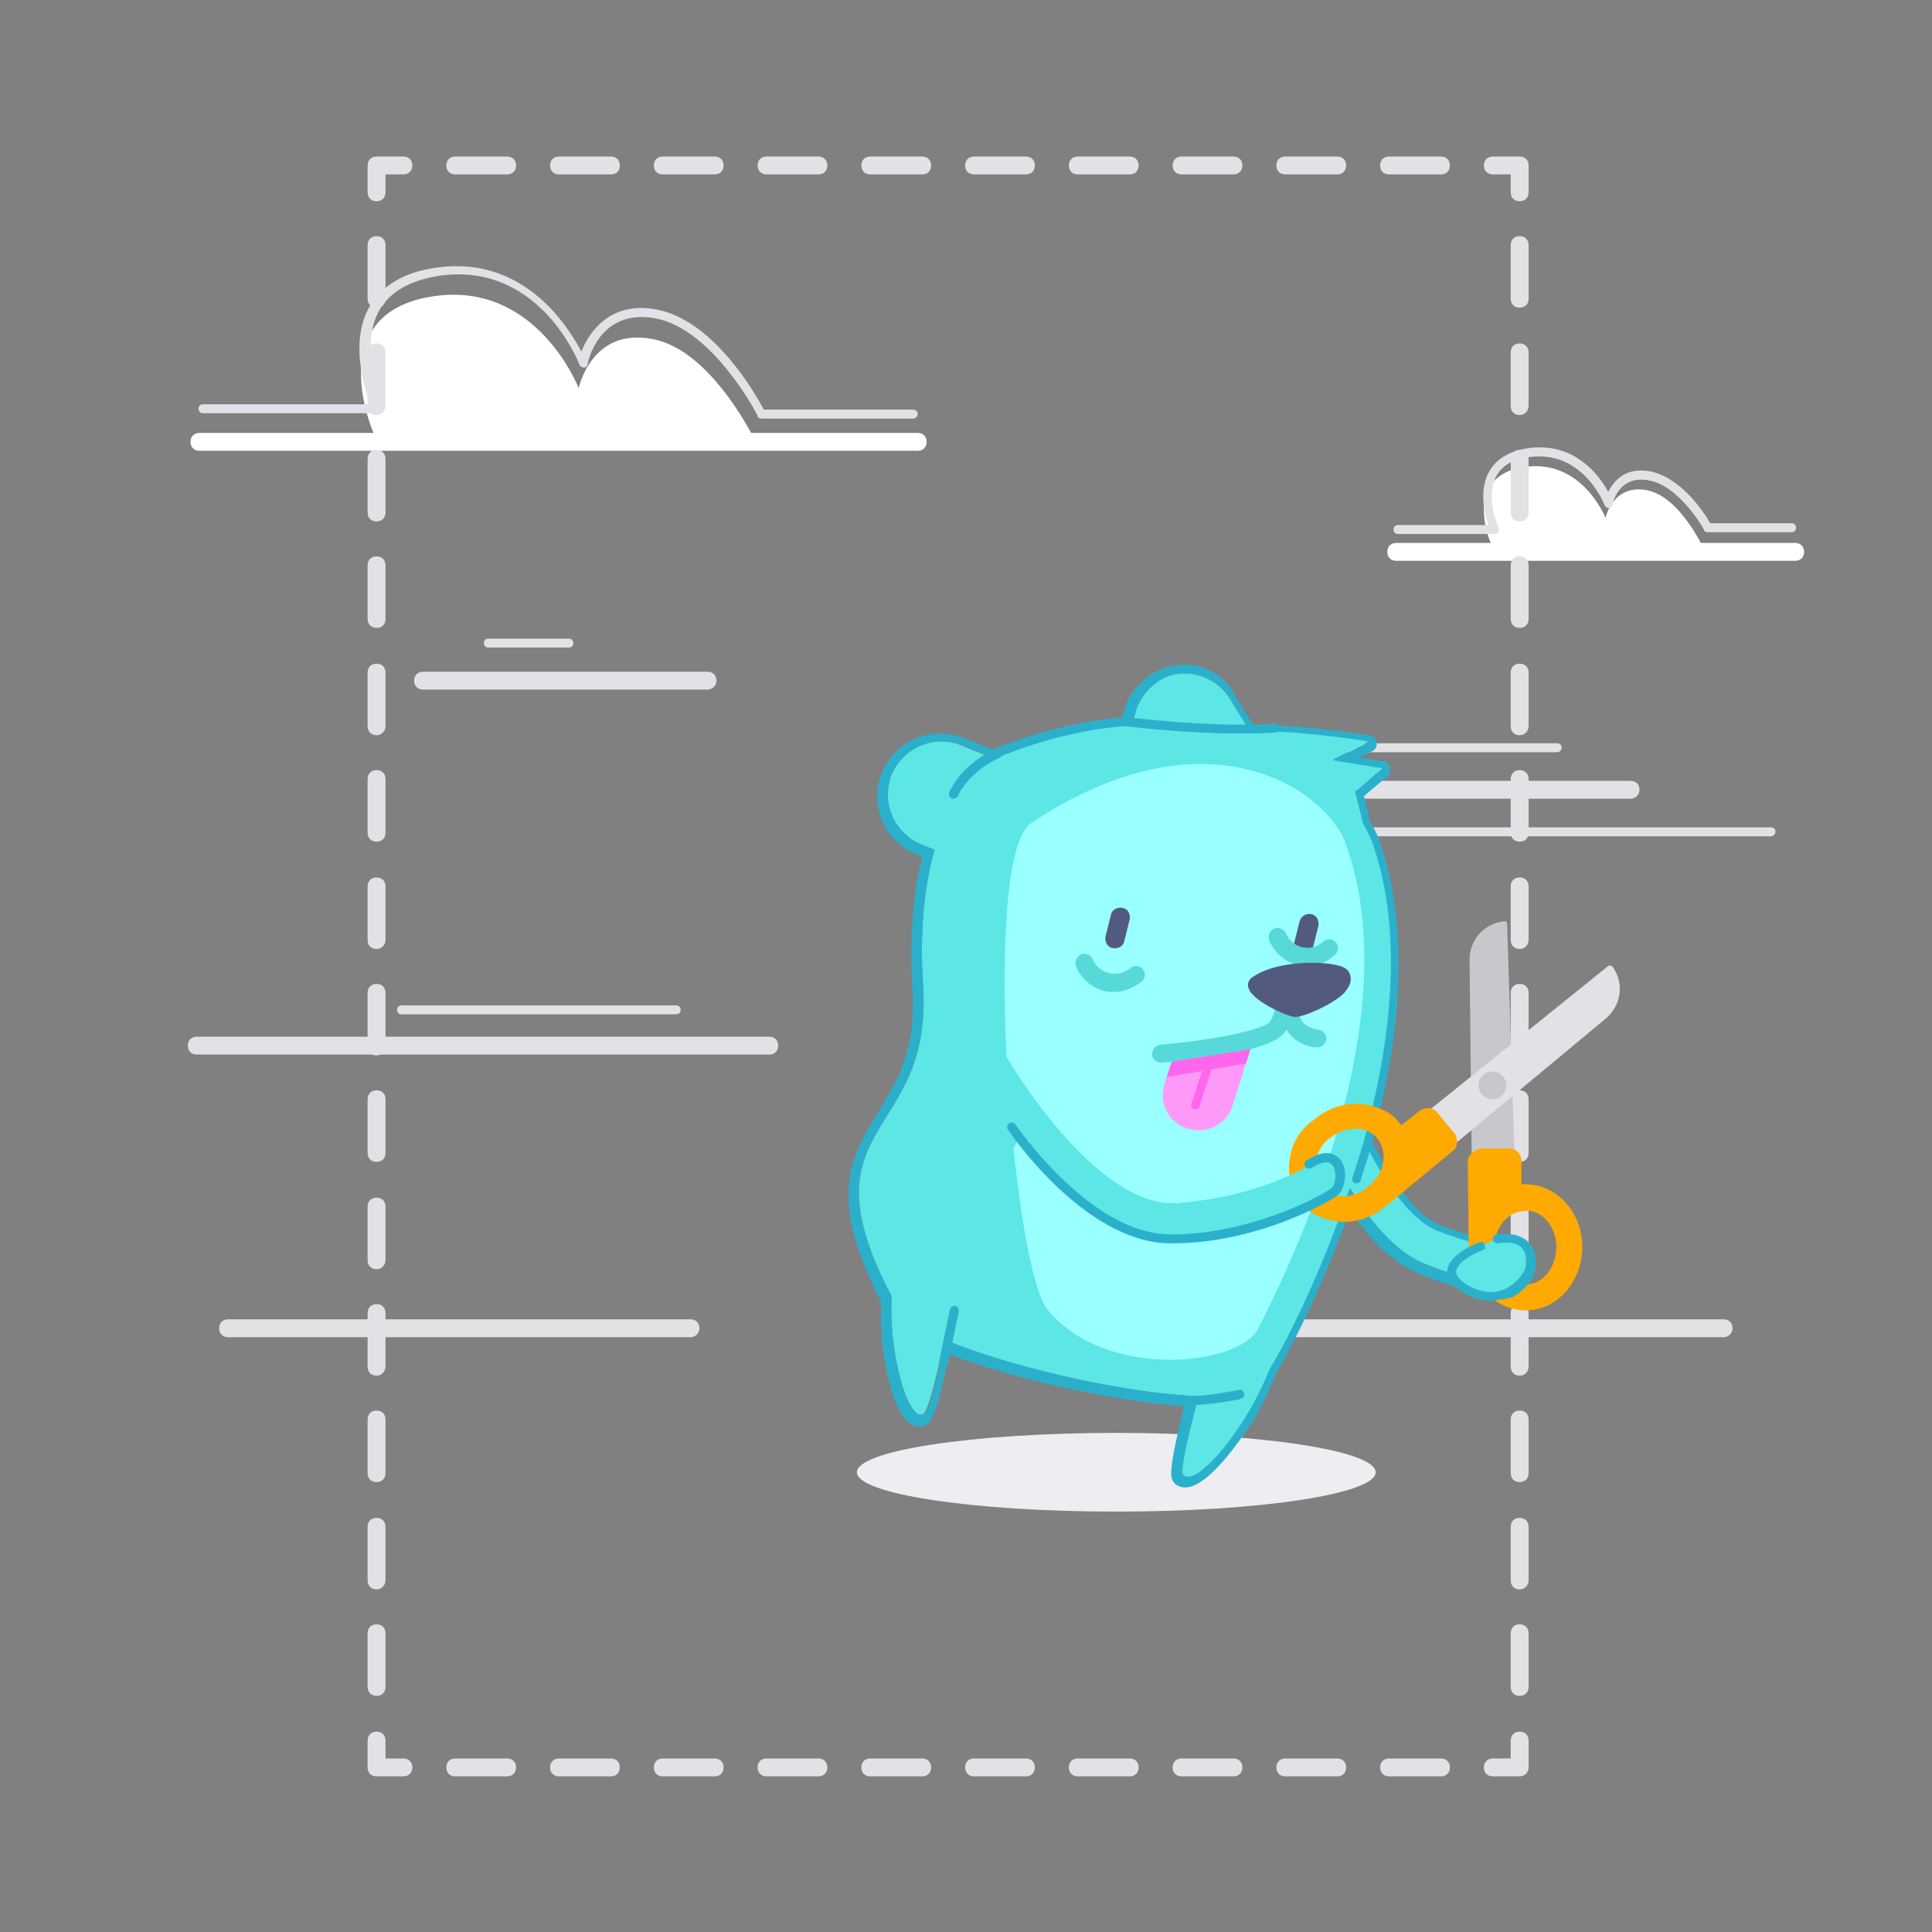 <?xml version="1.0" encoding="utf-8"?>
<!-- Generator: Adobe Illustrator 20.0.0, SVG Export Plug-In . SVG Version: 6.00 Build 0)  -->
<!DOCTYPE svg PUBLIC "-//W3C//DTD SVG 1.1//EN" "http://www.w3.org/Graphics/SVG/1.1/DTD/svg11.dtd">
<svg version="1.1" id="Layer_1" xmlns="http://www.w3.org/2000/svg" x="0px" y="0px"
	 viewBox="0 0 216 216" style="enable-background:new 0 0 216 216;" xml:space="preserve">
<rect x="0" y="0" width="216" height="216" fill="#808080" stroke="none"/>
<style type="text/css">
	.st0{fill:#FFFFFF;}
	.st1{fill:none;stroke:#E1E1E6;stroke-width:2;stroke-linecap:round;stroke-linejoin:round;stroke-miterlimit:10;}
	.st2{fill:#E1E1E6;}
	.st3{fill:#C8C8CC;}
	.st4{fill:#5CE6E6;}
	.st5{fill:#EDEDF2;}
	.st6{fill:#99FFFF;}
	.st7{fill:#363959;stroke:#70C7DD;stroke-width:11;stroke-linecap:round;stroke-linejoin:round;stroke-miterlimit:10;}
	.st8{fill:#535A80;}
	.st9{fill:#57D9D9;}
	.st10{fill:#2BB0CC;}
	.st11{fill:#FFAA00;}
	.st12{clip-path:url(#XMLID_2_);fill:#FF66ED;}
	.st13{fill:#FF66ED;}
</style>
<g>
	<path class="st0" d="M152.7,29.1L152.7,29.1C152.7,29.1,152.7,29.1,152.7,29.1z"/>
	<g>
		<path class="st1" d="M48.2,146"/>
	</g>
	<g>
		<path class="st1" d="M15.5,146"/>
	</g>
	<g>
		<path class="st1" d="M112.2,146"/>
	</g>
	<g>
		<path class="st0" d="M22.3,48.5h19.5c0,0-6.1-13.6,6.8-15.4c11.5-1.6,16.1,10.3,16.1,10.3s1.4-6.8,8.2-5.5
			C79.8,39.1,84.8,50,84.8,50h17"/>
		<g>
			<path class="st2" d="M102.1,46.8h-17c-0.2,0-0.4-0.1-0.4-0.3c0-0.1-5-9.7-11.4-10.9c-6.3-1.2-7.6,4.9-7.6,5.1
				c0,0.2-0.2,0.4-0.4,0.4c-0.2,0-0.4-0.1-0.5-0.3c0,0-1.1-2.9-3.6-5.6c-3.3-3.5-7.3-5-11.9-4.4c-3.4,0.5-5.7,1.8-6.9,3.9
				c-2.4,4.3,0.4,10.7,0.4,10.8c0.1,0.2,0.1,0.3,0,0.5c-0.1,0.1-0.2,0.2-0.4,0.2H22.7c-0.3,0-0.5-0.2-0.5-0.5s0.2-0.5,0.5-0.5h18.7
				c-0.7-1.9-2.3-7-0.1-10.9c1.4-2.4,3.9-3.9,7.6-4.4c9.6-1.3,14.5,6.4,16.1,9.4c0.8-2,3.1-5.7,8.4-4.7c6.4,1.2,11.1,9.5,12,11.2
				h16.7c0.3,0,0.5,0.2,0.5,0.5S102.3,46.8,102.1,46.8z"/>
		</g>
		<g>
			<path class="st0" d="M102.6,50.4H22.3c-0.6,0-1-0.4-1-1s0.4-1,1-1h80.3c0.6,0,1,0.4,1,1S103.2,50.4,102.6,50.4z"/>
		</g>
	</g>
	<g>
		<g>
			<path class="st2" d="M182.3,89.3h-60.7c-0.6,0-1-0.4-1-1s0.4-1,1-1h60.7c0.6,0,1,0.4,1,1S182.8,89.3,182.3,89.3z"/>
		</g>
		<g>
			<path class="st2" d="M79.1,77.1H47.3c-0.6,0-1-0.4-1-1s0.4-1,1-1h31.8c0.6,0,1,0.4,1,1S79.6,77.1,79.1,77.1z"/>
		</g>
		<g>
			<path class="st2" d="M63.6,72.4h-9c-0.3,0-0.5-0.2-0.5-0.5s0.2-0.5,0.5-0.5h9c0.3,0,0.5,0.2,0.5,0.5S63.9,72.4,63.6,72.4z"/>
		</g>
		<g>
			<path class="st2" d="M86.1,117.9H22c-0.6,0-1-0.4-1-1s0.4-1,1-1h64c0.6,0,1,0.4,1,1S86.6,117.9,86.1,117.9z"/>
		</g>
		<g>
			<path class="st2" d="M75.6,113.4H44.9c-0.3,0-0.5-0.2-0.5-0.5s0.2-0.5,0.5-0.5h30.7c0.3,0,0.5,0.2,0.5,0.5S75.9,113.4,75.6,113.4
				z"/>
		</g>
		<g>
			<path class="st2" d="M174.1,84.1h-26.9c-0.3,0-0.5-0.2-0.5-0.5s0.2-0.5,0.5-0.5h26.9c0.3,0,0.5,0.2,0.5,0.5
				S174.3,84.1,174.1,84.1z"/>
		</g>
		<g>
			<path class="st2" d="M198,93.5h-91.3c-0.3,0-0.5-0.2-0.5-0.5s0.2-0.5,0.5-0.5H198c0.3,0,0.5,0.2,0.5,0.5S198.2,93.5,198,93.5z"/>
		</g>
	</g>
	<g>
		<path class="st0" d="M155.9,60.8h10.8c0,0-3.4-7.6,3.8-8.6c6.4-0.9,9,5.7,9,5.7s0.8-3.8,4.6-3.1c3.8,0.7,6.5,6.8,6.5,6.8h9.4"/>
		<g>
			<path class="st2" d="M167.1,59.7h-10.8c-0.3,0-0.5-0.2-0.5-0.5s0.2-0.5,0.5-0.5h10.1c-0.4-1.2-1.1-3.9,0.1-6
				c0.8-1.4,2.3-2.3,4.4-2.6c5.1-0.7,7.9,3,8.9,4.9c0.7-1.4,2.1-2.8,4.7-2.3c3.5,0.7,6.1,4.7,6.7,5.8h9.1c0.3,0,0.5,0.2,0.5,0.5
				s-0.2,0.5-0.5,0.5h-9.4c-0.2,0-0.4-0.1-0.4-0.3c0,0-2.7-4.9-6.2-5.5c-3.3-0.6-4,2.5-4,2.7c0,0.2-0.2,0.4-0.4,0.4
				c-0.2,0-0.4-0.1-0.5-0.3c-0.1-0.3-2.5-6.2-8.4-5.4c-1.8,0.2-3,0.9-3.7,2.1c-1.3,2.3,0.2,5.7,0.2,5.8c0.1,0.2,0.1,0.3,0,0.5
				C167.4,59.6,167.2,59.7,167.1,59.7z"/>
		</g>
		<g>
			<path class="st0" d="M200.7,62.7h-44.6c-0.6,0-1-0.4-1-1s0.4-1,1-1h44.6c0.6,0,1,0.4,1,1S201.3,62.7,200.7,62.7z"/>
		</g>
	</g>
	<path class="st3" d="M116,105.7"/>
	<g>
		<path class="st2" d="M77.2,149.5H25.5c-0.6,0-1-0.4-1-1s0.4-1,1-1h51.7c0.6,0,1,0.4,1,1S77.7,149.5,77.2,149.5z"/>
	</g>
	<g>
		<path class="st2" d="M192.7,149.5h-56.4c-0.6,0-1-0.4-1-1s0.4-1,1-1h56.4c0.6,0,1,0.4,1,1S193.2,149.5,192.7,149.5z"/>
	</g>
	<g>
		<g>
			<path class="st2" d="M169.9,198.6h-3c-0.6,0-1-0.4-1-1s0.4-1,1-1h2v-2c0-0.6,0.4-1,1-1s1,0.4,1,1v3
				C170.9,198.1,170.5,198.6,169.9,198.6z"/>
		</g>
		<g>
			<path class="st2" d="M161.1,198.6h-5.8c-0.6,0-1-0.4-1-1s0.4-1,1-1h5.8c0.6,0,1,0.4,1,1S161.7,198.6,161.1,198.6z M149.5,198.6
				h-5.8c-0.6,0-1-0.4-1-1s0.4-1,1-1h5.8c0.6,0,1,0.4,1,1S150.1,198.6,149.5,198.6z M137.9,198.6h-5.8c-0.6,0-1-0.4-1-1s0.4-1,1-1
				h5.8c0.6,0,1,0.4,1,1S138.5,198.6,137.9,198.6z M126.3,198.6h-5.8c-0.6,0-1-0.4-1-1s0.4-1,1-1h5.8c0.6,0,1,0.4,1,1
				S126.9,198.6,126.3,198.6z M114.7,198.6h-5.8c-0.6,0-1-0.4-1-1s0.4-1,1-1h5.8c0.6,0,1,0.4,1,1S115.3,198.6,114.7,198.6z
				 M103.1,198.6h-5.8c-0.6,0-1-0.4-1-1s0.4-1,1-1h5.8c0.6,0,1,0.4,1,1S103.7,198.6,103.1,198.6z M91.5,198.6h-5.8c-0.6,0-1-0.4-1-1
				s0.4-1,1-1h5.8c0.6,0,1,0.4,1,1S92.1,198.6,91.5,198.6z M79.9,198.6h-5.8c-0.6,0-1-0.4-1-1s0.4-1,1-1h5.8c0.6,0,1,0.4,1,1
				S80.5,198.6,79.9,198.6z M68.3,198.6h-5.8c-0.6,0-1-0.4-1-1s0.4-1,1-1h5.8c0.6,0,1,0.4,1,1S68.9,198.6,68.3,198.6z M56.7,198.6
				h-5.8c-0.6,0-1-0.4-1-1s0.4-1,1-1h5.8c0.6,0,1,0.4,1,1S57.3,198.6,56.7,198.6z"/>
		</g>
		<g>
			<path class="st2" d="M45.1,198.6h-3c-0.6,0-1-0.4-1-1v-3c0-0.6,0.4-1,1-1s1,0.4,1,1v2h2c0.6,0,1,0.4,1,1S45.7,198.6,45.1,198.6z"
				/>
		</g>
		<g>
			<path class="st2" d="M42.1,189.6c-0.6,0-1-0.4-1-1v-6c0-0.6,0.4-1,1-1s1,0.4,1,1v6C43.1,189.2,42.7,189.6,42.1,189.6z
				 M42.1,177.7c-0.6,0-1-0.4-1-1v-6c0-0.6,0.4-1,1-1s1,0.4,1,1v6C43.1,177.2,42.7,177.7,42.1,177.7z M42.1,165.7c-0.6,0-1-0.4-1-1
				v-6c0-0.6,0.4-1,1-1s1,0.4,1,1v6C43.1,165.3,42.7,165.7,42.1,165.7z M42.1,153.8c-0.6,0-1-0.4-1-1v-6c0-0.6,0.4-1,1-1s1,0.4,1,1
				v6C43.1,153.3,42.7,153.8,42.1,153.8z M42.1,141.9c-0.6,0-1-0.4-1-1v-6c0-0.6,0.4-1,1-1s1,0.4,1,1v6
				C43.1,141.4,42.7,141.9,42.1,141.9z M42.1,129.9c-0.6,0-1-0.4-1-1v-6c0-0.6,0.4-1,1-1s1,0.4,1,1v6
				C43.1,129.5,42.7,129.9,42.1,129.9z M42.1,118c-0.6,0-1-0.4-1-1v-6c0-0.6,0.4-1,1-1s1,0.4,1,1v6C43.1,117.5,42.7,118,42.1,118z
				 M42.1,106.1c-0.6,0-1-0.4-1-1v-6c0-0.6,0.4-1,1-1s1,0.4,1,1v6C43.1,105.6,42.7,106.1,42.1,106.1z M42.1,94.1c-0.6,0-1-0.4-1-1
				v-6c0-0.6,0.4-1,1-1s1,0.4,1,1v6C43.1,93.7,42.7,94.1,42.1,94.1z M42.1,82.2c-0.6,0-1-0.4-1-1v-6c0-0.6,0.4-1,1-1s1,0.4,1,1v6
				C43.1,81.7,42.7,82.2,42.1,82.2z M42.1,70.2c-0.6,0-1-0.4-1-1v-6c0-0.6,0.4-1,1-1s1,0.4,1,1v6C43.1,69.8,42.7,70.2,42.1,70.2z
				 M42.1,58.3c-0.6,0-1-0.4-1-1v-6c0-0.6,0.4-1,1-1s1,0.4,1,1v6C43.1,57.9,42.7,58.3,42.1,58.3z M42.1,46.4c-0.6,0-1-0.4-1-1v-6
				c0-0.6,0.4-1,1-1s1,0.4,1,1v6C43.1,45.9,42.7,46.4,42.1,46.4z M42.1,34.4c-0.6,0-1-0.4-1-1v-6c0-0.6,0.4-1,1-1s1,0.4,1,1v6
				C43.1,34,42.7,34.4,42.1,34.4z"/>
		</g>
		<g>
			<path class="st2" d="M42.1,22.5c-0.6,0-1-0.4-1-1v-3c0-0.6,0.4-1,1-1h3c0.6,0,1,0.4,1,1s-0.4,1-1,1h-2v2
				C43.1,22.1,42.7,22.5,42.1,22.5z"/>
		</g>
		<g>
			<path class="st2" d="M161.1,19.5h-5.8c-0.6,0-1-0.4-1-1s0.4-1,1-1h5.8c0.6,0,1,0.4,1,1S161.7,19.5,161.1,19.5z M149.5,19.5h-5.8
				c-0.6,0-1-0.4-1-1s0.4-1,1-1h5.8c0.6,0,1,0.4,1,1S150.1,19.5,149.5,19.5z M137.9,19.5h-5.8c-0.6,0-1-0.4-1-1s0.4-1,1-1h5.8
				c0.6,0,1,0.4,1,1S138.5,19.5,137.9,19.5z M126.3,19.5h-5.8c-0.6,0-1-0.4-1-1s0.4-1,1-1h5.8c0.6,0,1,0.4,1,1
				S126.9,19.5,126.3,19.5z M114.7,19.5h-5.8c-0.6,0-1-0.4-1-1s0.4-1,1-1h5.8c0.6,0,1,0.4,1,1S115.3,19.5,114.7,19.5z M103.1,19.5
				h-5.8c-0.6,0-1-0.4-1-1s0.4-1,1-1h5.8c0.6,0,1,0.4,1,1S103.7,19.5,103.1,19.5z M91.5,19.5h-5.8c-0.6,0-1-0.4-1-1s0.4-1,1-1h5.8
				c0.6,0,1,0.4,1,1S92.1,19.5,91.5,19.5z M79.9,19.5h-5.8c-0.6,0-1-0.4-1-1s0.4-1,1-1h5.8c0.6,0,1,0.4,1,1S80.5,19.5,79.9,19.5z
				 M68.3,19.5h-5.8c-0.6,0-1-0.4-1-1s0.4-1,1-1h5.8c0.6,0,1,0.4,1,1S68.9,19.5,68.3,19.5z M56.7,19.5h-5.8c-0.6,0-1-0.4-1-1
				s0.4-1,1-1h5.8c0.6,0,1,0.4,1,1S57.3,19.5,56.7,19.5z"/>
		</g>
		<g>
			<path class="st2" d="M169.9,22.5c-0.6,0-1-0.4-1-1v-2h-2c-0.6,0-1-0.4-1-1s0.4-1,1-1h3c0.6,0,1,0.4,1,1v3
				C170.9,22.1,170.5,22.5,169.9,22.5z"/>
		</g>
		<g>
			<path class="st2" d="M169.9,189.6c-0.6,0-1-0.4-1-1v-6c0-0.6,0.4-1,1-1s1,0.4,1,1v6C170.9,189.2,170.5,189.6,169.9,189.6z
				 M169.9,177.7c-0.6,0-1-0.4-1-1v-6c0-0.6,0.4-1,1-1s1,0.4,1,1v6C170.9,177.2,170.5,177.7,169.9,177.7z M169.9,165.7
				c-0.6,0-1-0.4-1-1v-6c0-0.6,0.4-1,1-1s1,0.4,1,1v6C170.9,165.3,170.5,165.7,169.9,165.7z M169.9,153.8c-0.6,0-1-0.4-1-1v-6
				c0-0.6,0.4-1,1-1s1,0.4,1,1v6C170.9,153.3,170.5,153.8,169.9,153.8z M169.9,141.9c-0.6,0-1-0.4-1-1v-6c0-0.6,0.4-1,1-1s1,0.4,1,1
				v6C170.9,141.4,170.5,141.9,169.9,141.9z M169.9,129.9c-0.6,0-1-0.4-1-1v-6c0-0.6,0.4-1,1-1s1,0.4,1,1v6
				C170.9,129.5,170.5,129.9,169.9,129.9z M169.9,118c-0.6,0-1-0.4-1-1v-6c0-0.6,0.4-1,1-1s1,0.4,1,1v6
				C170.9,117.5,170.5,118,169.9,118z M169.9,106.1c-0.6,0-1-0.4-1-1v-6c0-0.6,0.4-1,1-1s1,0.4,1,1v6
				C170.9,105.6,170.5,106.1,169.9,106.1z M169.9,94.1c-0.6,0-1-0.4-1-1v-6c0-0.6,0.4-1,1-1s1,0.4,1,1v6
				C170.9,93.7,170.5,94.1,169.9,94.1z M169.9,82.2c-0.6,0-1-0.4-1-1v-6c0-0.6,0.4-1,1-1s1,0.4,1,1v6
				C170.9,81.7,170.5,82.2,169.9,82.2z M169.9,70.2c-0.6,0-1-0.4-1-1v-6c0-0.6,0.4-1,1-1s1,0.4,1,1v6
				C170.9,69.8,170.5,70.2,169.9,70.2z M169.9,58.3c-0.6,0-1-0.4-1-1v-6c0-0.6,0.4-1,1-1s1,0.4,1,1v6
				C170.9,57.9,170.5,58.3,169.9,58.3z M169.9,46.4c-0.6,0-1-0.4-1-1v-6c0-0.6,0.4-1,1-1s1,0.4,1,1v6
				C170.9,45.9,170.5,46.4,169.9,46.4z M169.9,34.4c-0.6,0-1-0.4-1-1v-6c0-0.6,0.4-1,1-1s1,0.4,1,1v6
				C170.9,34,170.5,34.4,169.9,34.4z"/>
		</g>
	</g>
</g>
<g>
	<path class="st4" d="M116.2,99.3c-0.8,0-1.5-0.1-2.3-0.4l-11-4.5c-3.1-1.3-4.5-4.8-3.3-7.8c1.3-3.1,4.8-4.5,7.8-3.3l11,4.5
		c3.1,1.3,4.5,4.8,3.3,7.8C120.8,97.9,118.5,99.3,116.2,99.3z"/>
</g>
<ellipse class="st5" cx="124.8" cy="164.6" rx="29" ry="4.4"/>
<g>
	<path class="st4" d="M139.4,98.5c-2,0-4-1-5.1-2.8l-7-11.2c-1.8-2.8-0.9-6.5,1.9-8.3c2.8-1.8,6.5-0.9,8.3,1.9l7,11.2
		c1.8,2.8,0.9,6.5-1.9,8.3C141.6,98.2,140.5,98.5,139.4,98.5z"/>
</g>
<path class="st4" d="M110.7,84.9c-1.5,0.6-8.7,7.1-7.5,25.3c1.2,17.8-14.7,14.9-2.6,36.4c2.6,4.7,34.2,12.1,39.9,8.6
	c1.7-1,21.5-37.1,13-61.1C150.7,86.2,134.1,74.9,110.7,84.9z"/>
<path class="st4" d="M100.9,131.3c0,0-1.8,12.1-1.1,18.1s2.3,9.3,3.4,8.7c1.2-0.6,4.3-18.2,4.3-18.2L100.9,131.3z"/>
<path class="st4" d="M146.2,141.8c0,0-3.7,11.7-7,16.8c-3.2,5.1-6.2,7.3-7,6.3c-0.8-1,4.3-18.2,4.3-18.2L146.2,141.8z"/>
<path class="st4" d="M114,84.6c5.3-2.7,19.6-1.8,26.2-2.8c3.5-0.5,13,1,13,1l-4.1,2.1l5.6,0.9l-3.1,2.6l1.2,5l-0.9-0.5l-31.5-8.7
	L114,84.6z"/>
<g>
	<path class="st4" d="M167.1,143.2c-1.6,0-4.1-0.4-7.8-1.9c-6.8-2.7-11.3-14.3-11.8-15.6c-0.4-1,0.1-2.2,1.2-2.6
		c1-0.4,2.2,0.1,2.6,1.2c1.2,3.1,5.2,11.5,9.6,13.3c4.8,2,6.9,1.6,6.9,1.6c1-0.4,2.2,0.1,2.6,1.1s-0.1,2.2-1.1,2.6
		C168.9,143,168.2,143.2,167.1,143.2z"/>
</g>
<path class="st6" d="M115.3,92c-5.7,3.8-2.2,49.4,1.8,54.4c6.5,8,21.6,6.3,23.6,2.1c0.7-1.6,17.7-32.8,9.7-54.3
	C148.4,88.6,135.2,78.8,115.3,92z"/>
<g>
	<path class="st7" d="M146.9,101.3"/>
</g>
<g>
	<path class="st7" d="M120.8,95.2"/>
</g>
<g>
	<path class="st8" d="M125.5,101.5c0.6,0.1,0.9,0.7,0.8,1.3l-0.6,2.4c-0.1,0.6-0.7,0.9-1.3,0.8l0,0c-0.6-0.1-0.9-0.7-0.8-1.3
		l0.6-2.4C124.3,101.7,124.9,101.4,125.5,101.5L125.5,101.5z"/>
</g>
<g>
	<path class="st8" d="M146.6,102.2c0.6,0.1,0.9,0.7,0.8,1.3l-0.6,2.4c-0.1,0.6-0.7,0.9-1.3,0.8l0,0c-0.6-0.1-0.9-0.7-0.8-1.3
		l0.6-2.4C145.5,102.4,146,102.1,146.6,102.2L146.6,102.2z"/>
</g>
<g>
	<path class="st9" d="M124.5,110.9c-0.3,0-0.7,0-1-0.1c-2.4-0.6-3.2-2.7-3.2-2.8c-0.2-0.5,0.1-1.1,0.6-1.3c0.5-0.2,1.1,0.1,1.3,0.6
		c0,0.1,0.5,1.2,1.8,1.5c1.3,0.3,2.3-0.5,2.3-0.5c0.4-0.4,1-0.4,1.4,0c0.4,0.4,0.4,1,0,1.4C127.5,109.8,126.3,110.9,124.5,110.9z"/>
</g>
<g>
	<path class="st9" d="M146.1,108c-0.3,0-0.7,0-1-0.1c-2.4-0.6-3.2-2.7-3.2-2.8c-0.2-0.5,0.1-1.1,0.6-1.3c0.5-0.2,1.1,0.1,1.3,0.6
		c0,0.1,0.5,1.2,1.8,1.5c1.3,0.3,2.2-0.5,2.3-0.6c0.4-0.4,1-0.4,1.4,0c0.4,0.4,0.4,1,0,1.4C149.1,106.9,147.9,108,146.1,108z"/>
</g>
<path class="st10" d="M132.4,75.3c2,0,4,1,5.1,2.8l2.3,3.8c0.1,0,0.2,0,0.3,0c0.5-0.1,1.2-0.1,1.9-0.1c4.2,0,11.1,1.1,11.1,1.1
	L149,85l5.6,0.9l-3.1,2.6l0.9,3.6c0.4,0.7,0.7,1.3,1,2c3.6,10.2,2.1,22.5-0.9,33.4c1.8,3.8,4.9,8.8,8.2,10.1
	c3.5,1.4,5.5,1.6,6.4,1.6c0.4,0,0.5,0,0.5,0c0.2-0.1,0.5-0.1,0.8-0.1c0.8,0,1.5,0.5,1.9,1.2c0.4,1-0.1,2.2-1.1,2.6
	c-0.3,0.1-1,0.3-2.1,0.3c-1.6,0-4.1-0.4-7.8-1.9c-3.4-1.4-6.3-5-8.4-8.5c-3,9.1-6.8,16.7-8.9,20.2c-0.9,2.1-1.9,4.1-2.8,5.5
	c-2.7,4.3-5.2,6.6-6.4,6.6c-0.2,0-0.4-0.1-0.5-0.2c-0.4-0.5,0.6-4.6,1.7-8.8c-8.2-0.3-21.1-3.3-28.3-6.3c-0.9,4.1-1.8,8.1-2.4,8.3
	c-0.1,0-0.2,0.1-0.3,0.1c-1.1,0-2.6-3.2-3.2-8.8c-0.1-1.3-0.2-2.8-0.1-4.4c-10.4-19.8,4.6-17.4,3.5-34.8c-0.4-6.4,0.2-11.4,1.3-15.2
	l-1.5-0.6c-3.1-1.3-4.5-4.8-3.3-7.8c1-2.3,3.2-3.7,5.6-3.7c0.8,0,1.5,0.1,2.3,0.4l3.7,1.5c5.5-2.3,10.7-3.4,15.4-3.7
	c0.1-1.9,1.1-3.8,2.8-4.9C130.3,75.6,131.4,75.3,132.4,75.3 M132.4,74.3c-1.3,0-2.6,0.4-3.7,1.1c-1.7,1.1-2.9,2.8-3.2,4.8
	c-4.7,0.4-9.6,1.6-14.5,3.6l-3.3-1.3c-0.8-0.3-1.7-0.5-2.6-0.5c-2.9,0-5.4,1.7-6.5,4.4c-1.5,3.6,0.3,7.7,3.8,9.1l0.7,0.3
	c-1.1,4.3-1.4,9.2-1.1,14.7c0.5,7-1.8,10.5-3.9,14c-2.9,4.7-5.7,9.2,0.4,21c0,1.7,0,3.1,0.1,4.3c0.2,2.3,1.3,9.7,4.2,9.7
	c0.2,0,0.5-0.1,0.7-0.2c0.5-0.3,1.1-0.5,2.6-7.9c7.2,2.8,18.6,5.3,26.3,5.8c-1.9,7.6-1.5,8-1.2,8.5c0.3,0.4,0.8,0.6,1.3,0.6
	c2.6,0,6.2-5.4,7.3-7c0.9-1.3,1.8-3.2,2.8-5.6c2.1-3.6,5.5-10.4,8.3-18.4c2.5,3.6,5,6,7.7,7.1c3.2,1.3,6,2,8.2,2
	c1.3,0,2-0.2,2.5-0.4c1.5-0.6,2.3-2.4,1.7-3.9c-0.5-1.1-1.6-1.9-2.8-1.9c-0.3,0-0.7,0.1-1,0.2c-0.1,0-0.2,0-0.3,0
	c-0.7,0-2.6-0.1-6-1.5c-2.3-0.9-5-4.3-7.5-9.3c3.7-13.4,3.9-24.8,0.8-33.7c-0.2-0.6-0.6-1.3-1-2l-0.7-2.9l2.6-2.2
	c0.3-0.3,0.4-0.7,0.3-1c-0.1-0.4-0.4-0.7-0.8-0.7l-2.6-0.4l1.4-0.7c0.4-0.2,0.6-0.6,0.5-1c-0.1-0.4-0.4-0.8-0.8-0.8
	c-0.3,0-7-1.1-11.2-1.1c-0.6,0-1.2,0-1.7,0.1l-2-3.2C137.1,75.6,134.9,74.3,132.4,74.3L132.4,74.3z"/>
<g>
	<path class="st9" d="M129.8,118.8c-0.5,0-1-0.4-1-0.9c0-0.6,0.4-1,0.9-1.1c6-0.5,11.7-1.7,12.3-2.6c0.7-1.1,0.8-2.7,0.8-2.8
		c0-0.5,0.5-0.9,1-0.9c0.5,0,1,0.4,1,0.9c0.1,0.9,0.4,2.3,0.8,2.8c0.7,0.9,1.6,0.8,1.6,0.9c0.6,0,1,0.4,1.1,0.9c0,0.6-0.4,1-0.9,1.1
		c-0.7,0-2.2-0.2-3.3-1.6c-0.1-0.1-0.2-0.3-0.3-0.4c0,0.1-0.1,0.1-0.1,0.2C142.3,117.6,133.5,118.5,129.8,118.8
		C129.8,118.8,129.8,118.8,129.8,118.8z"/>
</g>
<g>
	<path class="st8" d="M140.5,110c-0.8,0.5,3.6,2.7,4.2,2.7c0.9,0,5.3-1.9,5.1-3.4C149.8,108.5,143.5,108,140.5,110z"/>
	<path class="st8" d="M144.8,113.7C144.7,113.7,144.7,113.7,144.8,113.7c-0.8,0-4.8-1.8-5.2-3.2c-0.2-0.5,0-1,0.5-1.3l0,0
		c2.8-1.9,8.3-1.8,10-1.1c0.7,0.3,0.8,0.7,0.9,1.1c0.1,0.6-0.2,1.2-0.7,1.8C149,112.3,145.8,113.7,144.8,113.7z M142.1,110.3
		c0.9,0.6,2.4,1.3,2.8,1.4c0.6,0,2.9-1.1,3.7-1.9C147.3,109.5,144.2,109.4,142.1,110.3z M141.1,110.8
		C141.1,110.8,141.1,110.8,141.1,110.8C141.1,110.8,141.1,110.8,141.1,110.8L141.1,110.8z"/>
</g>
<g>
	<g id="Layer_2_71_">
		<path class="st3" d="M169.5,134.9l-4.9,0.1l-0.3-27.7c0-2.3,1.7-4.1,3.9-4.3c0.2,0,0.3,0.1,0.3,0.3L169.5,134.9z"/>
	</g>
	<g id="Layer_3_101_">
		<path class="st2" d="M179.8,108c0.1-0.1,0.3-0.1,0.5,0.1c1.3,1.8,1,4.3-0.8,5.8l-21.3,17.7l-3.1-3.7L179.8,108z"/>
	</g>
	<g id="Layer_4_71_">
		<path class="st11" d="M144.2,129.6c-0.3,1.8,0.2,3.5,1.3,4.9c0.5,0.7,1.2,1.2,2,1.5c2.4,1.1,5.3,0.7,7.5-1.2
			c0.2-0.1,0.3-0.3,0.5-0.4l6.9-5.7c0.3-0.2,0.5-0.6,0.5-1c0-0.4-0.1-0.8-0.3-1l-1.9-2.3c-0.1-0.2-0.3-0.3-0.5-0.4
			c-0.2-0.1-0.3-0.1-0.5-0.1c-0.4,0-0.8,0.1-1,0.3l-2,1.6c-0.1-0.1-0.2-0.2-0.3-0.3c-0.5-0.7-1.2-1.2-2-1.5
			c-2.4-1.1-5.3-0.7-7.5,1.2C145.4,126.2,144.4,127.8,144.2,129.6z M148.6,127.3c1.3-1.1,3.1-1.4,4.4-0.8c0.4,0.2,0.7,0.4,1,0.8
			c0.9,1.1,0.9,2.8,0.1,4.1c-0.3,0.5-0.8,0.9-1.4,1.5l0,0c0,0,0,0,0,0c-1.3,0.9-2.8,1.1-4,0.5c-0.4-0.2-0.7-0.4-1-0.8
			c-0.6-0.7-0.8-1.6-0.6-2.6C147.2,129,147.7,128,148.6,127.3z"/>
	</g>
	<g id="Layer_5_91_">
		<path class="st11" d="M164.1,129.9l0.1,9c0,0.2,0,0.4,0,0.6c0,2.8,1.5,5.3,3.8,6.4c0.8,0.4,1.7,0.6,2.6,0.6c3.5,0,6.3-3.2,6.3-7.1
			c0-2.8-1.5-5.3-3.8-6.4l0,0c-0.8-0.4-1.7-0.6-2.6-0.6c-0.1,0-0.3,0-0.4,0l0-2.6c0-0.6-0.3-1-0.8-1.3c-0.2-0.1-0.4-0.1-0.6-0.1
			l-3,0c-0.4,0-0.7,0.2-1,0.4C164.2,129.2,164.1,129.5,164.1,129.9z M171.8,135.6c1.3,0.6,2.2,2.1,2.2,3.8c0,2.3-1.5,4.2-3.4,4.2
			c-0.5,0-0.9-0.1-1.3-0.3c-1.2-0.6-2-1.9-2.2-3.3c0,0,0,0,0,0c0-0.8,0.1-1.4,0.2-2c0.5-1.5,1.7-2.6,3.2-2.6
			C170.9,135.3,171.3,135.4,171.8,135.6z"/>
	</g>
	<g id="Layer_6_67_">
		<path class="st3" d="M167,119.8c0.9,0.1,1.5,0.9,1.4,1.7c-0.1,0.9-0.9,1.5-1.7,1.4c-0.9-0.1-1.5-0.9-1.4-1.7
			C165.4,120.4,166.1,119.7,167,119.8z"/>
	</g>
</g>
<g>
	<defs>
		<path id="XMLID_40_" d="M131,118.7l-0.8,2.5c-0.7,2.1,0.5,4.4,2.6,5s4.4-0.5,5-2.6l2-6.3L131,118.7z"/>
	</defs>
	<use href="#XMLID_40_"  style="overflow:visible;fill:#FF99F8;"/>
	<clipPath id="XMLID_2_">
		<use href="#XMLID_40_"  style="overflow:visible;"/>
	</clipPath>
	<polygon class="st12" points="128.8,120.7 141.1,118.6 141.9,115.3 133.7,114.1 	"/>
</g>
<g>
	<path class="st13" d="M133.7,124c-0.1,0-0.1,0-0.2,0c-0.3-0.1-0.4-0.4-0.3-0.6l1.5-4.6c0.1-0.3,0.4-0.4,0.6-0.3
		c0.3,0.1,0.4,0.4,0.3,0.6l-1.5,4.6C134.1,123.9,133.9,124,133.7,124z"/>
</g>
<g>
	<path class="st4" d="M131.2,138.5c-11.9,0-22.4-18.9-22.9-19.7c-0.5-1-0.2-2.2,0.8-2.7c1-0.5,2.2-0.2,2.7,0.8
		c2.8,5.1,11.9,18.4,20,17.6c10.3-0.9,15.2-4.7,15.3-4.7c0.9-0.7,2.1-0.5,2.8,0.3s0.6,2.1-0.3,2.8c-0.2,0.2-5.8,4.6-17.4,5.6
		C131.9,138.5,131.5,138.5,131.2,138.5z"/>
</g>
<path class="st4" d="M167.8,138.3c0,0-5.4,2.2-5.5,4c-0.1,1.9,5.6,4.1,8,0.5C172.8,139.2,168.8,137.9,167.8,138.3z"/>
<path class="st4" d="M112,116.2c0,0,0.5,4,3,6.2s-3.2,5.5-3,10.5S112,116.2,112,116.2z"/>
<g>
	<path class="st10" d="M131.2,139c-0.2,0-0.5,0-0.7,0c-9.3-0.3-17.5-12.2-17.8-12.7c-0.2-0.2-0.1-0.5,0.1-0.7
		c0.2-0.2,0.5-0.1,0.7,0.1c0.1,0.1,8.2,12,17,12.3c8.7,0.2,17.2-4.2,18.4-5.2c0.4-0.3,0.6-1.8,0.1-2.5c-0.5-0.7-1.6-0.2-2.4,0.3
		c-0.2,0.1-0.5,0.1-0.7-0.2c-0.1-0.2-0.1-0.5,0.2-0.7c2.3-1.4,3.3-0.6,3.8,0c0.8,1.1,0.5,3.2-0.3,3.9
		C148.8,134.3,140.5,139,131.2,139z"/>
</g>
<g>
	<path class="st10" d="M166.6,145.4c-0.9,0-1.9-0.2-3-0.9c-1.3-0.7-1.9-1.5-1.8-2.4c0.1-1.8,3.2-3.1,3.6-3.2c0.3-0.1,0.5,0,0.6,0.3
		c0.1,0.3,0,0.5-0.3,0.6c-1.1,0.4-2.9,1.4-2.9,2.4c0,0.6,0.7,1.1,1.3,1.5c1.5,0.8,2.9,1,4.2,0.4c1.4-0.7,2.1-1.9,2.2-2.2
		c0.1-0.4,0.3-1.6-0.3-2.3c-0.5-0.6-1.4-0.8-2.8-0.6c-0.3,0-0.5-0.2-0.5-0.5c0-0.3,0.2-0.5,0.5-0.5c1.7-0.2,2.9,0.2,3.6,1
		c1,1.1,0.7,2.7,0.6,3.2c-0.1,0.6-1.1,2.2-2.7,2.9C168.2,145.2,167.5,145.4,166.6,145.4z"/>
</g>
<g>
	<path class="st10" d="M132.9,157.1c-0.3,0-0.5-0.2-0.5-0.5s0.2-0.5,0.5-0.5c2.2,0,5.5-0.7,5.6-0.7c0.3-0.1,0.5,0.1,0.6,0.4
		c0.1,0.3-0.1,0.5-0.4,0.6C138.5,156.5,135.1,157.1,132.9,157.1z"/>
</g>
<g>
	<path class="st10" d="M106.6,89.3c0,0-0.1,0-0.1,0c-0.3-0.1-0.4-0.3-0.4-0.6c0.1-0.5,1.6-3.4,5.3-5c0.3-0.1,0.5,0,0.7,0.3
		c0.1,0.3,0,0.5-0.3,0.7c-3.2,1.4-4.6,3.9-4.7,4.3C107,89.1,106.8,89.3,106.6,89.3z"/>
</g>
<g>
	<path class="st10" d="M138.4,82c-6.1,0-12.4-0.8-12.5-0.8c-0.3,0-0.5-0.3-0.4-0.6c0-0.3,0.3-0.5,0.6-0.4c0.1,0,9.6,1.2,16.4,0.7
		c0.3,0,0.5,0.2,0.5,0.5c0,0.3-0.2,0.5-0.5,0.5C141.2,82,139.8,82,138.4,82z"/>
</g>
<g>
	<path class="st10" d="M151.7,132.3c-0.1,0-0.1,0-0.2,0c-0.3-0.1-0.4-0.4-0.3-0.6l1.3-4.1c0.1-0.3,0.4-0.4,0.6-0.3
		c0.3,0.1,0.4,0.4,0.3,0.6l-1.3,4.1C152.1,132.1,151.9,132.3,151.7,132.3z"/>
</g>
<g>
	<path class="st10" d="M105.5,152.8C105.5,152.8,105.5,152.8,105.5,152.8c-0.4-0.1-0.5-0.3-0.5-0.6l1.2-5.8c0.1-0.3,0.3-0.4,0.6-0.4
		c0.3,0.1,0.4,0.3,0.4,0.6l-1.2,5.8C106,152.6,105.8,152.8,105.5,152.8z"/>
</g>
</svg>
